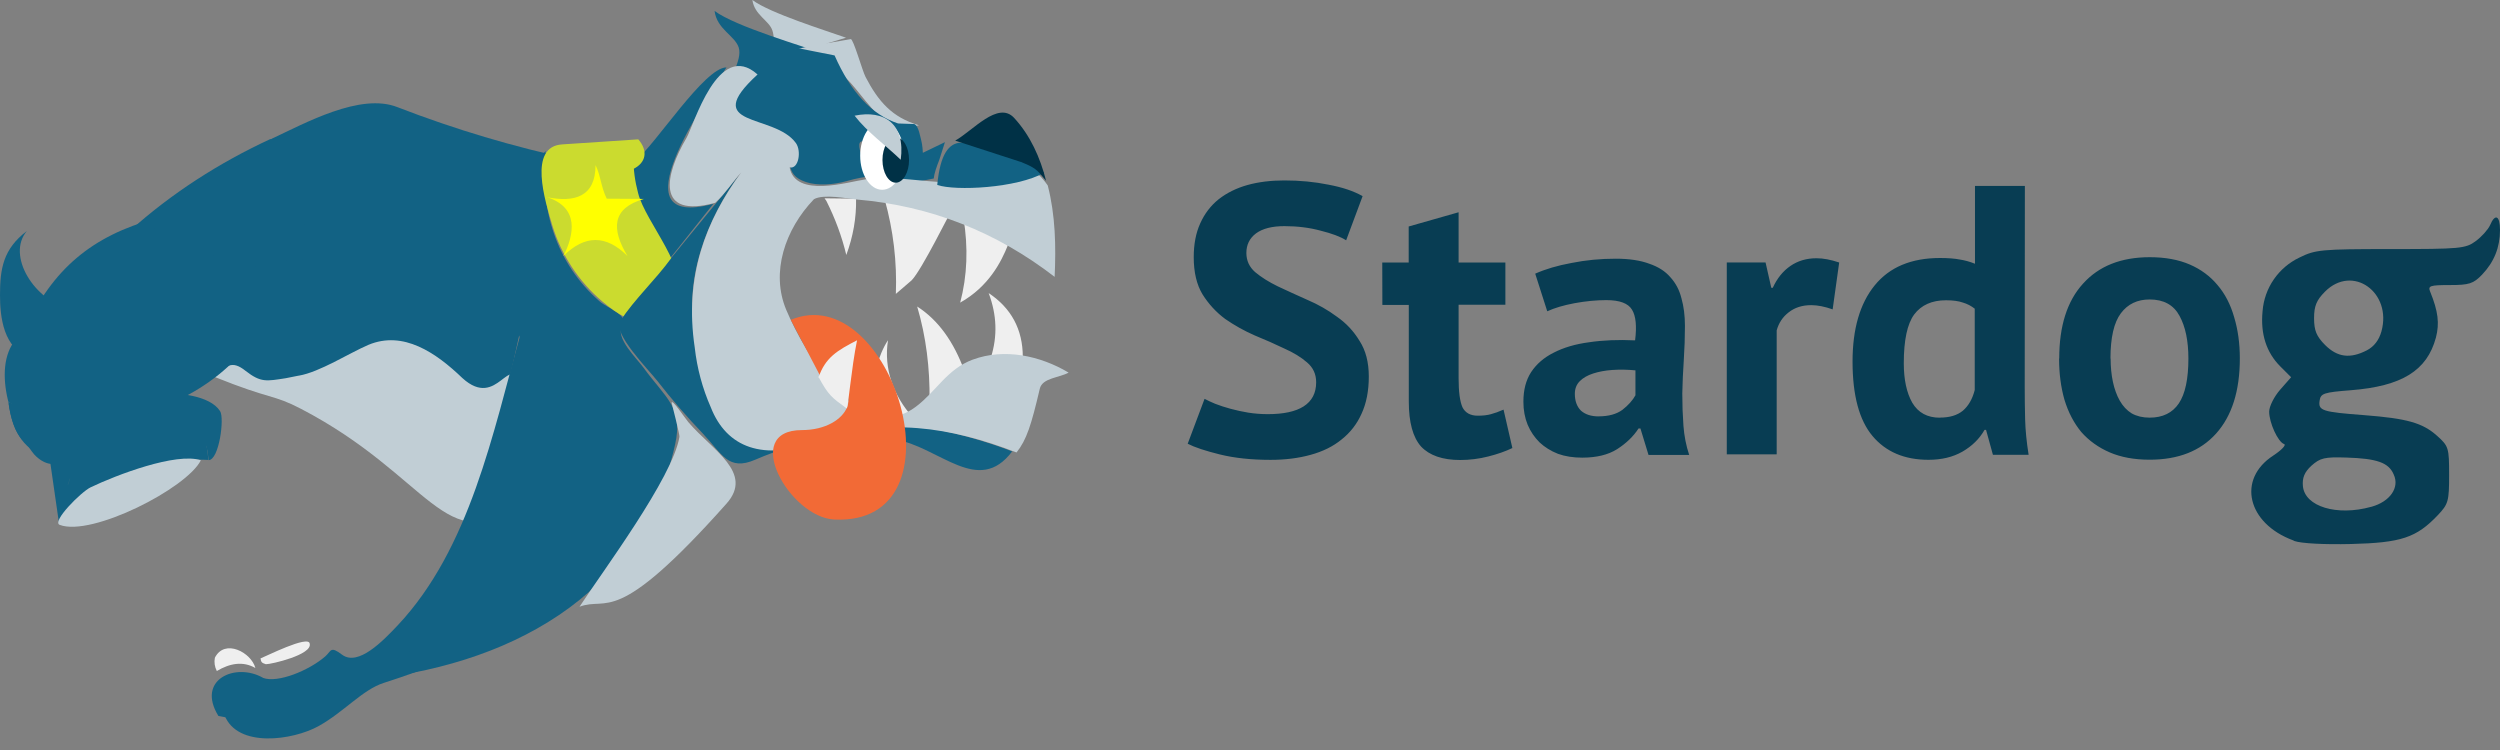 <svg width="150" height="45" viewBox="0 0 150 45" fill="none" xmlns="http://www.w3.org/2000/svg">
<rect x="0" y="0" width="150" height="45" fill="#808080" stroke="none"/>
<path d="M50.761 2.263C49.548 1.832 46.18 0.784 45.142 0C45.271 0.909 46.145 1.224 46.343 1.829C46.553 2.483 46.343 3.403 46.459 4.092C47.181 3.264 48.907 3.428 49.629 2.601L50.761 2.263Z" fill="#C1CED5"/>
<path d="M49.687 3.301C48.228 2.789 44.123 1.592 42.875 0.656C43.012 1.757 44.086 2.129 44.323 2.851C44.57 3.636 43.635 4.747 43.772 5.583C44.632 4.585 47.403 4.785 48.263 3.787L49.687 3.301ZM1.872 21.462C0.175 20.975 0 18.944 0 17.706C0 16.134 0.187 14.937 1.61 13.863C0.363 15.336 2.084 18.08 4.243 18.542M16.243 8.353C18.327 7.38 21.632 5.546 23.853 6.432C27.294 7.763 30.836 8.819 34.444 9.587C33.546 11.159 28.83 11.235 27.171 10.909C25.96 10.672 23.092 9.835 22.244 9.923C18.614 9.91 17.978 8.913 16.244 8.352L16.243 8.353Z" fill="#126284"/>
<path d="M16.241 8.353L19.236 7.717L13.985 11.072C15.507 11.259 18.551 9.826 18.849 11.521C19.51 15.289 17.627 20.48 14.17 22.462C12.486 21.826 14.495 20.528 15.23 19.107C16.003 17.62 16.441 15.976 16.565 14.29C16.617 13.571 16.613 12.85 16.552 12.132C15.242 12.146 13.932 12.245 12.636 12.457C10.976 12.732 9.306 13.156 7.771 13.866C10.29 11.595 13.16 9.762 16.229 8.339L16.241 8.353Z" fill="#126284"/>
<path d="M20.333 22.575C18.138 23.885 16.441 24.222 14.333 22.387C16.851 19.742 18.823 16.311 18.163 12.545C17.863 10.848 14.744 11.535 13.208 11.348C14.73 10.375 17.997 7.632 19.832 7.756C21.28 7.856 21.916 7.88 23.052 8.504C26.273 10.276 29.14 10.712 32.732 9.688C31.797 11.883 31.948 13.816 33.019 15.95C33.541 16.972 34.865 17.708 35.651 18.531C36.786 19.742 36.949 21.311 37.846 22.698C38.295 23.386 38.844 24.57 39.555 25.006C40.59 25.63 39.63 26.666 39.218 27.738C38.42 29.834 37.248 31.866 35.725 33.526C32.357 37.194 28.29 39.289 23.026 40.974C21.741 41.387 20.656 42.708 19.11 43.569C17.575 44.417 14.245 44.904 13.471 42.909C17.651 43.06 19.857 40.988 23.377 39.416C26.345 38.095 28.73 35.985 30.464 33.217C31.637 31.345 33.72 28.076 32.996 25.844L31.15 20.13C30.737 22.039 30.29 23.936 29.741 25.82C27.519 21.829 24.291 20.342 20.322 22.576L20.333 22.575Z" fill="#126284"/>
<path d="M17.931 22.539C19.184 22.325 20.938 21.191 22.108 20.69C24.196 19.818 26.153 21.156 27.742 22.683C29.901 24.652 30.57 20.916 31.296 23.232C32.083 25.677 33.218 28.554 31.188 30.153C26.773 33.661 25.817 28.566 18.064 24.532C16.346 23.637 16.323 24.006 12.862 22.61C13.566 21.952 13.902 21.584 14.735 22.252C15.654 22.968 15.988 22.871 17.144 22.693C17.299 22.658 17.921 22.538 17.921 22.538L17.931 22.539Z" fill="#C1CED5"/>
<path d="M12.892 39.465C13.478 38.297 15.079 39.146 15.323 40.081C14.58 39.655 13.795 39.794 13.009 40.261C12.88 40.006 12.839 39.741 12.892 39.465Z" fill="#EFEFEF"/>
<path d="M15.789 40.676C16.659 40.992 18.515 40.247 19.511 39.388C19.89 39.06 19.801 38.734 20.533 39.287C21.493 39.994 22.982 38.454 23.863 37.519C28.203 32.901 29.578 25.962 31.257 19.944C31.911 21.99 33.303 24.12 33.957 26.177C34.815 28.852 30.928 33.581 29.253 35.474C28.067 36.8 26.654 37.91 25.115 38.78C23.247 39.838 21.368 40.963 19.487 41.909C17.455 42.931 15.235 43.423 13.103 42.956C11.753 40.761 14.15 39.727 15.789 40.673V40.676Z" fill="#126284"/>
<path d="M15.953 39.854C15.697 39.77 15.671 39.735 15.63 39.505C15.86 39.428 18.557 38.059 18.583 38.628C18.736 39.283 16.294 39.853 15.954 39.853L15.953 39.854Z" fill="#EFEFEF"/>
<path d="M19.326 38.568C19.326 38.568 19.327 38.568 19.326 38.568V38.568Z" fill="#CCCCCC"/>
<path d="M21.588 40.815C21.085 41.334 20.539 41.81 19.956 42.238C22.091 39.515 25.392 39.22 28.447 37.626C31.83 35.859 34.949 33.406 36.998 30.117C37.87 28.718 38.519 27.197 38.961 25.614C39.231 24.645 36.456 22.288 35.869 20.876C34.973 18.765 32.973 17.429 32.151 15.196C31.403 13.183 31.292 10.533 32.74 9.062C32.361 12.509 33.353 15.798 35.988 18.092C36.467 18.509 37.767 18.904 37.338 19.554C36.884 20.254 38.209 21.503 38.626 22.081C39.953 23.908 41.008 24.436 40.504 26.683C38.454 35.886 30.296 40.02 21.572 40.817L21.588 40.815ZM38.151 9.614C39.342 8.657 42.274 4.044 43.587 4.044C42.482 5.922 36.789 13.86 42.802 12.228L40.2 15.503C39.231 14.301 36.14 10.963 38.151 9.774V9.614Z" fill="#126284"/>
<path d="M38.295 8.359C38.887 9.036 38.791 9.772 37.957 10.159C37.957 9.942 38.017 9.663 38.017 9.446C37.993 10.159 38.101 10.885 38.283 11.572C38.718 13.361 41.534 16.334 40.447 17.833C39.154 19.622 38.141 19.793 36.109 18.062C34.72 16.878 33.68 15.294 33.149 13.556C32.691 12.023 31.675 8.783 33.741 8.663L38.31 8.36L38.295 8.359Z" fill="#CBDB2F"/>
<path d="M40.276 15.472L44.371 10.473C41.492 14.412 40.143 19.808 43.515 23.881C44.19 24.7 44.985 25.409 45.841 26.038C47.467 25.637 49.13 25.402 50.804 25.339C54.2 25.219 57.573 25.87 60.73 27.085C58.706 29.769 56.418 26.856 53.719 26.362C50.865 25.83 47.95 26.446 45.324 27.579C43.685 28.29 43.324 27.23 42.18 26.024C41.217 25.015 40.289 23.951 39.433 22.845C38.902 22.169 36.736 19.99 37.217 19.257C38.096 17.92 39.324 16.799 40.276 15.487V15.472Z" fill="#126284"/>
<path d="M47.998 3.425L47.718 3.02C47.718 2.861 50.724 2.422 51.042 2.346C51.201 2.31 51.739 4.252 51.934 4.619C52.692 6.074 53.522 7.05 55.135 7.514C53.059 7.881 53.876 8.282 51.946 6.072C51.531 5.595 50.687 4.387 50.261 4.398C49.577 4.434 48.673 3.384 48.001 3.408L47.998 3.425Z" fill="#C1CED5"/>
<path d="M61.368 21.43C60.734 21.322 60.086 21.322 59.452 21.454C59.859 20.172 59.811 18.891 59.32 17.585C60.673 18.484 61.368 19.765 61.368 21.417V21.43ZM55.03 18.391C56.288 19.193 57.234 20.511 57.869 22.272L57.079 22.691C56.587 23.11 56.156 23.554 55.773 24.032C55.797 22.103 55.569 20.212 55.03 18.391ZM57.607 18.174C58.038 16.545 58.099 14.871 57.811 13.095C58.709 13.549 59.608 14.099 60.469 14.724C60.073 15.706 59.333 17.191 57.606 18.16L57.607 18.174ZM56.973 12.879C57.044 12.641 55.321 16.183 54.697 16.82L53.751 17.634C53.825 15.722 53.598 13.81 53.08 11.967C54.404 12.143 55.708 12.45 56.973 12.879ZM49.581 12.053L49.472 11.898L51.364 11.921C51.388 13.071 51.185 14.197 50.778 15.299C50.514 14.197 50.117 13.12 49.581 12.053ZM53.281 20.413C53.006 22.114 53.616 23.767 54.766 25.038C51.328 27.134 52.155 22.067 53.281 20.413Z" fill="#EFEFEF"/>
<path d="M40.296 24.162C40.333 23.926 41.041 25.018 41.301 25.329C42.742 27.018 45.251 28.359 43.586 30.222C36.868 37.77 36.483 35.748 34.77 36.406C36.136 34.307 40.359 28.67 40.767 26.211C40.804 26.15 40.296 24.162 40.296 24.162Z" fill="#C1CED5"/>
<path d="M47.477 3.074C47.527 3.038 47.585 3.014 47.645 3.003L47.848 2.884L50.075 3.326C51.045 5.529 52.303 6.882 53.884 7.408L54.853 7.443C55.117 7.527 55.223 8.257 55.272 8.413C55.417 8.964 55.391 9.862 55.296 10.077L52.901 9.61C52.314 9.335 52.865 9.035 52.303 8.698C50.567 7.644 52.567 10.781 51.38 9.319C51.357 9.319 51.909 9.678 53.045 9.847L51.75 9.656L52.038 9.68C52.206 10.003 56.577 10.41 51.774 9.871C51.103 9.8 53.188 9.895 54.001 9.668L55.306 9.2L56.696 8.529L56.36 9.583C56.181 10.038 56.049 10.434 56.025 10.709L55.127 10.888C54.696 10.96 54.313 10.997 54.025 10.912L53.391 10.685C52.852 10.482 51.978 10.529 50.805 10.864C49.991 11.092 49.057 11.152 48.361 10.924C47.665 10.695 47.476 10.338 47.391 9.92L47.463 9.429C47.486 9.297 47.486 9.202 47.486 9.117L46.792 8.195C46.456 7.727 46.002 7.453 45.463 7.381C44.589 7.249 44.05 7.117 43.822 7.046C43.714 6.998 43.619 6.938 43.534 6.89C43.606 6.195 44.253 5.381 45.487 4.436" fill="#126284"/>
<path d="M42.91 12.169C39.321 13.143 39.881 10.492 41.183 8.288C41.632 7.534 43.08 2.339 45.453 4.469C41.95 7.68 46.45 6.78 47.752 8.581C48.105 9.068 47.911 10.175 47.377 10.041C47.717 11.902 50.869 10.917 51.94 10.759C53.935 10.454 56.1 11.162 58.194 10.857C60.432 10.552 61.345 8.983 62.864 11.125C63.326 12.901 63.364 14.8 63.278 16.612C59.798 13.924 55.832 12.353 51.465 11.976C50.834 11.916 49.42 11.623 48.837 11.952C47.109 13.753 46.22 16.343 47.182 18.609C48.277 21.199 51.624 26.894 54.955 24.4C56.185 23.474 56.817 22.149 58.362 21.578C60.271 20.872 62.425 21.347 64.117 22.356C63.545 22.673 62.546 22.673 62.389 23.317C61.879 25.495 61.597 26.394 60.991 27.149C57.001 25.605 53.144 25.02 49.093 26.478C45.771 27.694 43.594 26.853 42.646 24.434C42.146 23.297 41.822 22.091 41.685 20.857C41.04 16.576 42.366 13.216 44.471 10.346C43.934 10.941 43.51 11.623 42.927 12.157L42.91 12.169Z" fill="#C1CED5"/>
<path d="M59.819 8.918C60.53 9.099 62.037 9.988 62.654 10.361C61.019 11.29 57.317 11.471 56.235 11.097C56.596 7.294 58.375 8.802 59.716 9.073C60.786 9.292 59.82 8.917 59.82 8.917L59.819 8.918Z" fill="#126284"/>
<path d="M61.251 9.718L57.312 8.438C58.375 7.839 59.881 6.038 60.842 7.068C61.816 8.121 62.415 9.457 62.765 10.849C62.323 10.349 62.266 10.137 61.498 9.819C61.339 9.763 61.248 9.706 61.248 9.706L61.251 9.718Z" fill="#003146"/>
<path d="M47.449 19.19C53.471 16.667 58.117 31.544 50.061 31.172C47.383 31.044 44.411 25.805 48.116 25.805C50.947 25.805 52.119 23.232 49.249 22.626L47.449 19.19Z" fill="#F26A36"/>
<path d="M49.103 22.67C49.517 21.436 50.257 21.02 51.423 20.416C51.074 22.148 50.9 24.374 50.806 24.508C49.908 23.851 49.72 23.743 49.104 22.604C49.051 22.495 49.104 22.67 49.104 22.67H49.103Z" fill="#EFEFEF"/>
<path d="M54.247 9.341C54.247 10.471 53.657 11.387 52.929 11.387C52.201 11.387 51.611 10.471 51.611 9.341C51.611 8.211 52.201 7.295 52.929 7.295C53.657 7.295 54.247 8.211 54.247 9.341Z" fill="white"/>
<path d="M54.543 9.598C54.543 10.349 54.184 10.962 53.745 10.962C53.307 10.962 52.948 10.35 52.948 9.598C52.948 8.845 53.307 8.234 53.745 8.234C54.2 8.234 54.543 8.845 54.543 9.598Z" fill="#003146"/>
<path d="M51.275 6.941C52.037 7.928 53.147 8.721 54.044 9.586C54.336 7.423 53.046 6.573 51.275 6.941Z" fill="#C1CED5"/>
<path d="M16.949 11.747C18.308 13.525 16.963 16.517 15.886 18.986C14.255 22.755 9.722 24.792 7.845 24.792C10.514 21.284 15.886 18.109 14.294 13.576C10.538 12.71 7.055 17.232 4.918 16.405C9.859 11.624 13.738 10.19 16.345 11.315L16.949 11.747Z" fill="#126284"/>
<path d="M11.462 17.764L12.413 14.91C7.36 17.418 4.185 22.065 2.949 27.487C1.554 27.067 0.75 26.067 0.503 24.113C2.122 24.818 1.43 25.04 1.713 23.299C1.997 21.544 2.208 20.086 3.492 17.937C6.111 13.562 13.598 12.093 14.586 13.821C16.525 16.267 14.474 21.246 11.188 22.988C8.593 24.359 8.322 24.173 6.926 25.187C5.89 25.953 4.097 27.534 3.553 28.721C1.948 26.424 9.559 19.209 11.462 17.764Z" fill="#126284"/>
<path d="M6.351 22.879C5.152 24.484 4.225 26.068 3.485 27.957C2.94 29.316 3.954 26.485 2.94 27.488C2.422 24.783 3.052 25.326 4.348 22.683C6.201 18.914 9.302 15.838 13.057 13.96C12.773 14.996 12.784 16.69 12.179 17.604" fill="#126284"/>
<path d="M1.494 19.777C3.137 16.145 5.533 14.155 9.314 13.118C6.645 14.625 4.953 16.389 3.297 18.999C1.814 21.321 4.248 26.903 0.503 24.101C0.825 26.424 1.566 26.806 2.962 27.226C3.916 28.041 2.615 28.078 1.912 27.09C0.121 24.644 -0.473 20.95 1.578 19.875C1.033 21.024 1.715 19.368 1.442 20.604C1.687 19.369 1.033 21.013 1.578 19.875C2.715 17.367 1.492 19.763 1.492 19.763L1.494 19.777ZM9.636 23.645C10.624 23.533 12.601 23.718 13.206 24.669C13.479 25.089 13.145 27.609 12.514 27.609C12.242 23.211 6.523 26.519 3.891 28.054C4.927 26.745 6.56 23.656 9.636 23.643V23.645Z" fill="#126284"/>
<path d="M4.075 29.08C4.879 26.597 6.249 25.546 8.732 24.855C11.067 24.201 12.364 25.164 12.5 27.597C9.079 27.387 5.99 29.178 3.543 31.413L2.938 27.213C3.075 27.299 3.383 27.151 3.519 27.237C3.841 26.545 4.532 27.213 5.212 26.866C4.767 27.548 4.322 28.287 4.075 29.066V29.08Z" fill="#126284"/>
<path d="M3.59 31.495C3.058 31.321 4.875 29.503 5.442 29.237C6.982 28.497 10.57 27.13 12.052 27.616C11.206 29.305 5.501 32.214 3.59 31.495Z" fill="#C1CED5"/>
<path d="M38.639 11.935C36.685 12.495 36.685 13.762 37.649 15.362C36.367 14.08 35.088 14.08 33.804 15.362C34.451 14.08 34.77 12.469 32.838 11.835C34.437 12.152 35.732 11.835 35.732 9.906C36.049 10.553 36.049 11.188 36.404 11.921L38.639 11.935Z" fill="#FFFF00"/>
<path d="M137.593 32.422C134.833 31.404 134.211 28.75 136.396 27.334C136.896 27.004 137.192 26.693 137.048 26.645C136.674 26.52 136.15 25.358 136.15 24.7C136.15 24.385 136.45 23.793 136.809 23.383L137.467 22.634L136.818 21.985C135.98 21.147 135.62 20.033 135.755 18.662C135.809 17.98 136.042 17.324 136.43 16.761C136.819 16.198 137.349 15.746 137.967 15.453C138.919 14.98 139.284 14.944 143.439 14.944C147.593 14.944 147.935 14.915 148.533 14.475C148.887 14.217 149.276 13.786 149.401 13.517C149.701 12.798 150 12.918 150 13.804C150 14.843 149.647 15.72 148.922 16.48C148.405 17.019 148.156 17.103 146.989 17.103C145.8 17.103 145.666 17.148 145.809 17.498C146.288 18.671 146.378 19.407 146.154 20.258C145.621 22.239 144.109 23.173 141.056 23.413C139.425 23.541 139.239 23.601 139.176 24.041C139.087 24.64 139.326 24.718 141.849 24.909C144.418 25.107 145.351 25.37 146.22 26.145C146.917 26.768 146.947 26.864 146.947 28.495C146.947 30.076 146.899 30.246 146.267 30.911C144.98 32.264 144.073 32.566 141.059 32.641C139.458 32.68 138.066 32.605 137.665 32.461L137.593 32.422ZM142.292 30.405C143.4 30.096 143.984 29.258 143.627 28.48C143.328 27.756 142.622 27.51 140.778 27.453C139.479 27.412 139.209 27.474 138.683 27.944C138.263 28.333 138.129 28.672 138.174 29.172C138.293 30.399 140.218 30.979 142.262 30.411L142.292 30.405ZM142.008 21.021C142.439 20.799 142.741 20.407 142.885 19.889C143.538 17.531 141.149 15.842 139.503 17.495C138.985 18.013 138.844 18.363 138.844 19.096C138.844 19.829 138.988 20.18 139.503 20.698C140.245 21.44 141.005 21.536 142.008 21.021Z" fill="#073D53" fill-opacity="0.996"/>
<path d="M78.97 22.936C78.97 22.446 78.785 22.047 78.416 21.739C78.063 21.432 77.61 21.155 77.057 20.91C76.518 20.651 75.927 20.389 75.285 20.126C74.656 19.851 74.066 19.521 73.513 19.138C72.974 18.739 72.521 18.248 72.154 17.665C71.801 17.083 71.624 16.338 71.624 15.432C71.624 14.65 71.754 13.975 72.013 13.406C72.273 12.823 72.642 12.339 73.121 11.954C73.612 11.571 74.187 11.287 74.848 11.101C75.507 10.918 76.243 10.826 77.057 10.826C77.995 10.826 78.878 10.911 79.706 11.08C80.534 11.234 81.218 11.463 81.756 11.769L80.769 14.418C80.429 14.202 79.922 14.011 79.248 13.843C78.574 13.659 77.845 13.568 77.063 13.568C76.325 13.568 75.756 13.713 75.357 14.005C74.974 14.296 74.782 14.687 74.782 15.178C74.782 15.637 74.959 16.021 75.312 16.33C75.681 16.638 76.134 16.922 76.671 17.183C77.224 17.443 77.814 17.712 78.443 17.992C79.087 18.267 79.678 18.604 80.215 19.003C80.768 19.387 81.221 19.87 81.574 20.455C81.943 21.024 82.128 21.737 82.128 22.595C82.128 23.453 81.982 24.198 81.691 24.828C81.415 25.443 81.016 25.957 80.493 26.37C79.986 26.785 79.365 27.092 78.629 27.292C77.91 27.491 77.112 27.591 76.234 27.591C75.082 27.591 74.07 27.483 73.196 27.268C72.322 27.052 71.677 26.838 71.262 26.624L72.274 23.93C72.443 24.022 72.658 24.122 72.917 24.23C73.193 24.337 73.5 24.437 73.839 24.529C74.178 24.621 74.532 24.698 74.899 24.759C75.282 24.819 75.673 24.849 76.072 24.849C77.01 24.849 77.724 24.696 78.212 24.388C78.719 24.065 78.97 23.581 78.97 22.936ZM82.936 15.753H84.522V13.589L87.516 12.736V15.753H90.323V18.285H87.516V22.706C87.516 23.504 87.592 24.08 87.746 24.433C87.916 24.772 88.223 24.942 88.668 24.942C88.975 24.942 89.237 24.912 89.452 24.852C89.682 24.792 89.935 24.701 90.212 24.577L90.742 26.882C90.327 27.081 89.843 27.251 89.29 27.39C88.738 27.53 88.179 27.6 87.614 27.6C86.557 27.6 85.773 27.331 85.264 26.792C84.774 26.239 84.528 25.341 84.528 24.098V18.297H82.942L82.936 15.753ZM92.113 16.42C92.728 16.145 93.456 15.93 94.298 15.777C95.142 15.607 96.025 15.522 96.947 15.522C97.745 15.522 98.414 15.622 98.953 15.822C99.492 16.005 99.914 16.274 100.219 16.63C100.542 16.983 100.765 17.405 100.886 17.896C101.026 18.387 101.096 18.939 101.096 19.554C101.096 20.229 101.073 20.912 101.027 21.605C100.981 22.279 100.951 22.948 100.937 23.61C100.937 24.268 100.96 24.913 101.006 25.544C101.052 26.158 101.167 26.742 101.35 27.295H98.911L98.426 25.708H98.312C98.005 26.183 97.576 26.597 97.025 26.951C96.486 27.29 95.788 27.459 94.93 27.459C94.391 27.459 93.907 27.383 93.478 27.229C93.049 27.059 92.68 26.83 92.371 26.54C92.063 26.233 91.826 25.88 91.658 25.481C91.489 25.066 91.404 24.607 91.404 24.104C91.404 23.398 91.557 22.807 91.865 22.332C92.188 21.841 92.641 21.45 93.224 21.159C93.822 20.851 94.529 20.644 95.343 20.536C96.171 20.412 97.092 20.374 98.106 20.422C98.213 19.564 98.151 18.951 97.92 18.581C97.691 18.198 97.177 18.007 96.379 18.007C95.78 18.007 95.143 18.069 94.469 18.192C93.81 18.316 93.266 18.478 92.835 18.677L92.113 16.42ZM95.915 24.981C96.513 24.981 96.989 24.851 97.342 24.592C97.696 24.316 97.957 24.025 98.127 23.718V22.221C97.652 22.175 97.193 22.167 96.75 22.197C96.321 22.227 95.936 22.297 95.597 22.407C95.258 22.515 94.989 22.668 94.789 22.868C94.59 23.067 94.49 23.321 94.49 23.628C94.49 24.057 94.612 24.394 94.858 24.64C95.117 24.869 95.471 24.984 95.918 24.984L95.915 24.981ZM109.959 18.563C109.484 18.394 109.055 18.309 108.672 18.309C108.133 18.309 107.68 18.455 107.313 18.746C106.96 19.021 106.722 19.381 106.601 19.823V27.259H103.607V15.747H105.933L106.277 17.267H106.367C106.626 16.699 106.98 16.262 107.427 15.956C107.872 15.649 108.393 15.495 108.992 15.495C109.391 15.495 109.844 15.58 110.351 15.75L109.959 18.563ZM121.483 23.215C121.483 23.859 121.491 24.504 121.507 25.148C121.523 25.793 121.593 26.506 121.717 27.289H119.576L119.163 25.792H119.073C118.766 26.331 118.321 26.768 117.738 27.103C117.17 27.426 116.494 27.588 115.712 27.588C114.269 27.588 113.149 27.112 112.351 26.16C111.552 25.208 111.153 23.72 111.153 21.694C111.153 19.731 111.598 18.204 112.488 17.115C113.378 16.025 114.683 15.48 116.403 15.48C116.878 15.48 117.27 15.51 117.577 15.57C117.884 15.616 118.191 15.701 118.499 15.825V11.155H121.492L121.483 23.215ZM116.394 25.056C116.977 25.056 117.436 24.918 117.771 24.643C118.111 24.351 118.348 23.937 118.484 23.401V18.521C118.268 18.352 118.031 18.229 117.771 18.153C117.512 18.061 117.175 18.016 116.76 18.016C115.916 18.016 115.279 18.3 114.85 18.869C114.435 19.437 114.227 20.412 114.227 21.793C114.227 22.775 114.397 23.565 114.736 24.164C115.089 24.762 115.642 25.062 116.394 25.062V25.056ZM123.554 21.509C123.554 19.559 124.03 18.062 124.982 17.019C125.934 15.961 127.269 15.432 128.987 15.432C129.905 15.432 130.703 15.578 131.382 15.869C132.056 16.161 132.615 16.575 133.058 17.112C133.503 17.634 133.832 18.271 134.046 19.021C134.275 19.774 134.39 20.602 134.39 21.506C134.39 23.455 133.914 24.959 132.962 26.017C132.024 27.06 130.697 27.582 128.981 27.582C128.063 27.582 127.265 27.436 126.587 27.145C125.912 26.854 125.343 26.447 124.88 25.924C124.435 25.385 124.098 24.741 123.869 23.99C123.653 23.238 123.545 22.41 123.545 21.506L123.554 21.509ZM126.637 21.509C126.637 22.016 126.683 22.485 126.775 22.916C126.867 23.345 127.005 23.721 127.188 24.044C127.372 24.367 127.609 24.621 127.901 24.804C128.208 24.974 128.567 25.059 128.978 25.059C129.76 25.059 130.344 24.774 130.729 24.206C131.112 23.637 131.304 22.739 131.304 21.512C131.304 20.454 131.127 19.602 130.774 18.956C130.421 18.297 129.822 17.968 128.978 17.968C128.24 17.968 127.664 18.244 127.251 18.797C126.836 19.35 126.628 20.256 126.628 21.515L126.637 21.509Z" fill="#073D53" fill-opacity="0.996"/>
</svg>
